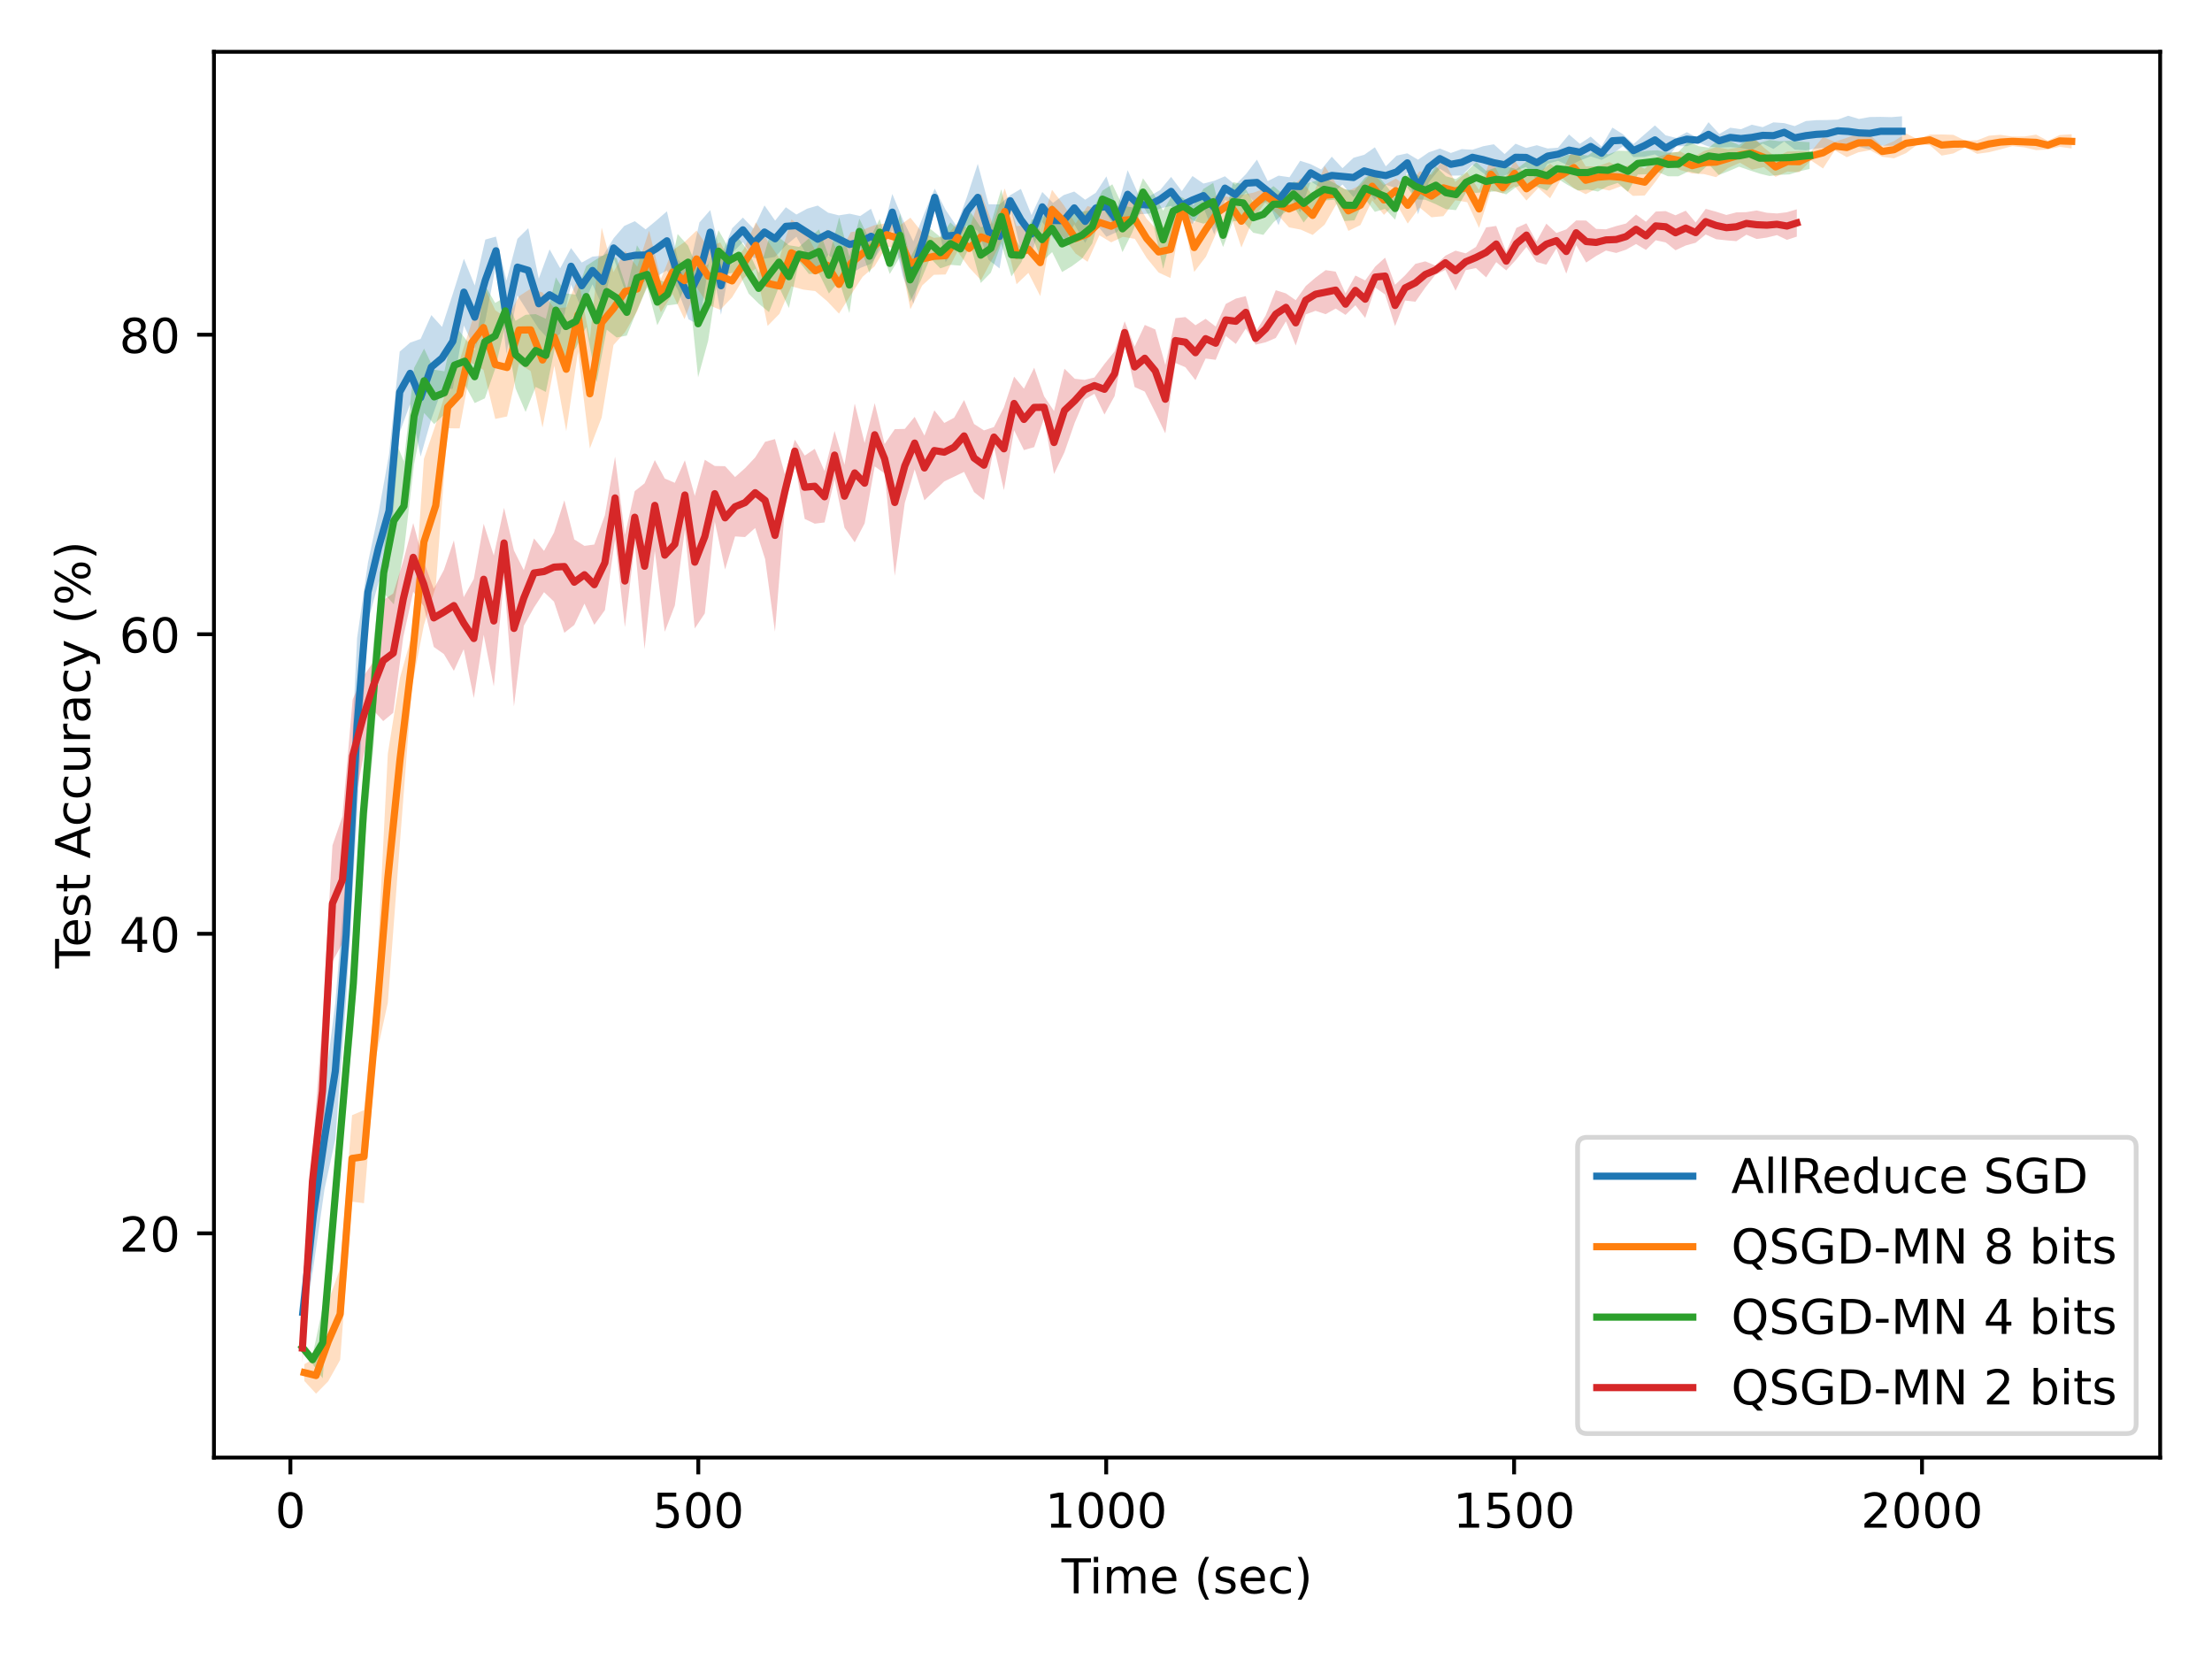 <?xml version="1.0" encoding="utf-8" standalone="no"?>
<!DOCTYPE svg PUBLIC "-//W3C//DTD SVG 1.1//EN"
  "http://www.w3.org/Graphics/SVG/1.1/DTD/svg11.dtd">
<!-- Created with matplotlib (https://matplotlib.org/) -->
<svg height="345.6pt" version="1.1" viewBox="0 0 460.8 345.6" width="460.8pt" xmlns="http://www.w3.org/2000/svg" xmlns:xlink="http://www.w3.org/1999/xlink">
 <defs>
  <style type="text/css">*{stroke-linecap:butt;stroke-linejoin:round;}</style>
 </defs>
 <g id="figure_1">
  <g id="patch_1">
   <path d="M 0 345.6 
L 460.8 345.6 
L 460.8 0 
L 0 0 
z
" style="fill:#ffffff;"/>
  </g>
  <g id="axes_1">
   <g id="patch_2">
    <path d="M 44.57 303.64 
L 450 303.64 
L 450 10.8 
L 44.57 10.8 
z
" style="fill:#ffffff;"/>
   </g>
   <g id="PolyCollection_1">
    <path clip-path="url(#p98c9503bed)" d="M 63.09 269.441 
L 63.09 277.324 
L 65.306 263.858 
L 67.594 247.776 
L 69.845 237.385 
L 72.104 208.342 
L 74.388 169.591 
L 76.648 129.503 
L 78.856 121.357 
L 81.043 118.145 
L 83.266 90.094 
L 85.439 84.17 
L 87.624 95.113 
L 89.855 87.281 
L 92.081 81.105 
L 94.33 80.987 
L 96.638 67.828 
L 98.898 72.664 
L 101.102 66.82 
L 103.321 55.195 
L 105.509 73.726 
L 107.791 61.545 
L 110.05 65.112 
L 112.233 68.488 
L 114.488 70.879 
L 116.7 69.556 
L 118.958 59.266 
L 121.188 64.35 
L 123.425 59.243 
L 125.622 64.025 
L 127.831 53.686 
L 130.051 60.159 
L 132.254 60.286 
L 134.493 58.463 
L 136.734 57.625 
L 138.935 56.323 
L 141.204 60.4 
L 143.445 66.528 
L 145.702 67.698 
L 147.955 52.97 
L 150.196 65.59 
L 152.522 52.72 
L 154.757 50.441 
L 156.984 53.721 
L 159.256 53.888 
L 161.472 53.52 
L 163.705 51.129 
L 165.907 49.304 
L 168.161 53.338 
L 170.355 56.838 
L 172.52 53.105 
L 174.744 54.681 
L 176.992 57.341 
L 179.195 55.819 
L 181.447 54.958 
L 183.636 51.671 
L 185.883 47.986 
L 188.07 57.536 
L 190.271 63.277 
L 192.499 54.003 
L 194.719 42.957 
L 196.993 54.662 
L 199.235 50.898 
L 201.44 46.954 
L 203.689 48.101 
L 205.94 54.128 
L 208.222 55.922 
L 210.444 42.969 
L 212.676 52.209 
L 214.891 52.671 
L 217.126 46.208 
L 219.356 49.593 
L 221.581 51.285 
L 223.79 46.723 
L 226.059 50.622 
L 228.282 46.534 
L 230.486 49.325 
L 232.692 48.332 
L 234.91 45.509 
L 237.156 44.646 
L 239.403 44.501 
L 241.685 43.442 
L 243.964 42.883 
L 246.199 45.643 
L 248.415 46.661 
L 250.705 43.266 
L 252.951 48.837 
L 255.183 41.676 
L 257.341 42.558 
L 259.574 40.074 
L 261.85 42.778 
L 264.093 41.889 
L 266.342 46.924 
L 268.625 40.563 
L 270.842 44.227 
L 273.046 37.797 
L 275.24 39.179 
L 277.437 40.452 
L 279.666 38.427 
L 281.963 41.081 
L 284.191 38.957 
L 286.416 41.684 
L 288.683 38.5 
L 290.935 39.213 
L 293.173 35.913 
L 295.4 44.639 
L 297.653 37.961 
L 299.95 35.144 
L 302.248 36.593 
L 304.513 36.553 
L 306.733 34.341 
L 308.955 36.045 
L 311.192 37.744 
L 313.442 36.551 
L 315.715 35.6 
L 317.929 34.773 
L 320.148 37.541 
L 322.388 34.113 
L 324.571 33.497 
L 326.859 34.543 
L 329.124 33.44 
L 331.376 32.575 
L 333.635 33.321 
L 335.892 32.075 
L 338.072 30.456 
L 340.286 32.732 
L 342.527 32.674 
L 344.757 32.164 
L 346.994 33.504 
L 349.187 30.465 
L 351.404 30.451 
L 353.645 29.682 
L 355.918 30.521 
L 358.158 30.744 
L 360.438 30.65 
L 362.668 30.817 
L 364.939 31.272 
L 367.201 29.909 
L 369.437 31.033 
L 371.683 29.475 
L 373.871 31.165 
L 376.184 31.308 
L 378.397 30.941 
L 380.596 30.724 
L 382.82 29.588 
L 385.03 30.642 
L 387.239 30.582 
L 389.512 31.166 
L 391.788 30.345 
L 394.038 30.35 
L 396.221 30.466 
L 396.221 24.226 
L 396.221 24.226 
L 394.038 24.403 
L 391.788 24.347 
L 389.512 24.379 
L 387.239 24.78 
L 385.03 24.111 
L 382.82 24.921 
L 380.596 25.003 
L 378.397 25.031 
L 376.184 25.212 
L 373.871 26.269 
L 371.683 25.643 
L 369.437 25.486 
L 367.201 26.489 
L 364.939 25.979 
L 362.668 26.922 
L 360.438 26.601 
L 358.158 27.908 
L 355.918 25.45 
L 353.645 28.727 
L 351.404 27.532 
L 349.187 28.737 
L 346.994 28.196 
L 344.757 26.124 
L 342.527 28.051 
L 340.286 30.004 
L 338.072 27.953 
L 335.892 26.578 
L 333.635 30.511 
L 331.376 28.454 
L 329.124 29.966 
L 326.859 28.01 
L 324.571 30.762 
L 322.388 30.938 
L 320.148 30.252 
L 317.929 30.827 
L 315.715 29.939 
L 313.442 32.096 
L 311.192 30.049 
L 308.955 30.469 
L 306.733 31.198 
L 304.513 31.057 
L 302.248 31.871 
L 299.95 30.943 
L 297.653 31.721 
L 295.4 33.27 
L 293.173 31.942 
L 290.935 32.419 
L 288.683 34.656 
L 286.416 30.68 
L 284.191 32.249 
L 281.963 32.867 
L 279.666 35.034 
L 277.437 32.643 
L 275.24 35.317 
L 273.046 34.201 
L 270.842 33.499 
L 268.625 36.92 
L 266.342 36.591 
L 264.093 37.727 
L 261.85 33.242 
L 259.574 36.251 
L 257.341 38.52 
L 255.183 36.72 
L 252.951 37.664 
L 250.705 38.239 
L 248.415 36.671 
L 246.199 39.822 
L 243.964 36.854 
L 241.685 39.585 
L 239.403 40.904 
L 237.156 40.515 
L 234.91 35.447 
L 232.692 43.532 
L 230.486 36.75 
L 228.282 40.15 
L 226.059 41.607 
L 223.79 39.9 
L 221.581 40.64 
L 219.356 42.271 
L 217.126 39.989 
L 214.891 44.8 
L 212.676 39.35 
L 210.444 40.668 
L 208.222 42.584 
L 205.94 42.55 
L 203.689 34.134 
L 201.44 41.01 
L 199.235 47.06 
L 196.993 43.723 
L 194.719 39.279 
L 192.499 44.564 
L 190.271 50.281 
L 188.07 45.724 
L 185.883 40.404 
L 183.636 49.211 
L 181.447 43.487 
L 179.195 45.003 
L 176.992 44.516 
L 174.744 44.861 
L 172.52 44.304 
L 170.355 42.826 
L 168.161 43.462 
L 165.907 44.693 
L 163.705 43.173 
L 161.472 45.961 
L 159.256 42.789 
L 156.984 47.649 
L 154.757 45.323 
L 152.522 47.553 
L 150.196 53.452 
L 147.955 43.769 
L 145.702 46.347 
L 143.445 56.597 
L 141.204 54.01 
L 138.935 44.012 
L 136.734 45.939 
L 134.493 47.783 
L 132.254 46.081 
L 130.051 47.061 
L 127.831 49.634 
L 125.622 53.25 
L 123.425 53.461 
L 121.188 54.692 
L 118.958 51.672 
L 116.7 55.885 
L 114.488 51.941 
L 112.233 58.049 
L 110.05 47.532 
L 107.791 49.758 
L 105.509 58.479 
L 103.321 49.283 
L 101.102 49.907 
L 98.898 59.479 
L 96.638 53.895 
L 94.33 61.211 
L 92.081 68.101 
L 89.855 65.643 
L 87.624 70.607 
L 85.439 71.374 
L 83.266 73.25 
L 81.043 94.681 
L 78.856 106.825 
L 76.648 117.204 
L 74.388 132.935 
L 72.104 181.173 
L 69.845 208.955 
L 67.594 226.626 
L 65.306 241.713 
L 63.09 269.441 
z
" style="fill:#1f77b4;fill-opacity:0.25;"/>
   </g>
   <g id="PolyCollection_2">
    <path clip-path="url(#p98c9503bed)" d="M 63.392 284.195 
L 63.392 287.676 
L 65.839 290.329 
L 68.366 287.757 
L 70.859 283.293 
L 73.34 250.33 
L 75.82 250.653 
L 78.3 220.32 
L 80.791 208.897 
L 83.317 175.483 
L 85.822 142.959 
L 88.308 130.22 
L 90.768 122.245 
L 93.253 89.221 
L 95.749 89.239 
L 98.26 75.652 
L 100.714 77.049 
L 103.175 87.27 
L 105.636 86.754 
L 108.108 75.79 
L 110.554 77.309 
L 113.016 89.075 
L 115.471 76.191 
L 117.959 89.808 
L 120.411 73.269 
L 122.878 93.429 
L 125.338 86.984 
L 127.801 71.876 
L 130.238 69.158 
L 132.743 64.814 
L 135.229 58.368 
L 137.669 65.051 
L 140.114 61.245 
L 142.599 66.489 
L 145.112 59.859 
L 147.548 63.519 
L 150.038 64.535 
L 152.497 61.963 
L 154.979 57.883 
L 157.453 55.922 
L 159.908 67.898 
L 162.379 65.371 
L 164.859 59.629 
L 167.327 60.329 
L 169.846 60.649 
L 172.321 62.758 
L 174.774 65.333 
L 177.217 61.464 
L 179.691 57.672 
L 182.182 55.496 
L 184.711 51.272 
L 187.167 52.12 
L 189.654 64.432 
L 192.1 59.483 
L 194.535 57.249 
L 196.998 57.179 
L 199.463 52.391 
L 201.899 55.73 
L 204.362 58.371 
L 206.832 53.765 
L 209.299 48.9 
L 211.763 59.204 
L 214.234 56.851 
L 216.707 61.689 
L 219.15 47.755 
L 221.609 49.496 
L 224.05 52.803 
L 226.562 54.536 
L 229.021 49.014 
L 231.479 50.488 
L 233.916 49.334 
L 236.405 49.755 
L 238.883 53.757 
L 241.359 56.771 
L 243.823 57.916 
L 246.265 44.232 
L 248.77 56.651 
L 251.224 53.457 
L 253.676 47.857 
L 256.135 44.016 
L 258.601 51.567 
L 261.087 45.627 
L 263.567 42.184 
L 266.056 44.594 
L 268.517 47.358 
L 270.981 47.835 
L 273.449 48.938 
L 275.946 46.802 
L 278.442 42.452 
L 280.895 48.104 
L 283.404 46.88 
L 285.846 41.745 
L 288.306 44.761 
L 290.771 42.245 
L 293.251 46.574 
L 295.716 43.216 
L 298.196 45.265 
L 300.682 45.027 
L 303.164 41.709 
L 305.638 42.124 
L 308.117 47.477 
L 310.576 39.666 
L 313.051 40.281 
L 315.514 38.782 
L 317.99 41.773 
L 320.457 39.151 
L 322.909 41.3 
L 325.369 37.057 
L 327.868 39.209 
L 330.329 40.452 
L 332.793 39.172 
L 335.248 39.694 
L 337.694 38.795 
L 340.171 40.804 
L 342.62 40.727 
L 345.117 37.513 
L 347.564 33.955 
L 350.011 35.411 
L 352.503 36.14 
L 354.977 36.268 
L 357.501 36.904 
L 359.983 35.007 
L 362.477 33.895 
L 364.99 35.348 
L 367.446 34.806 
L 369.884 36.841 
L 372.365 35.736 
L 374.819 35.876 
L 377.277 33.426 
L 379.777 35.101 
L 382.221 31.309 
L 384.712 32.746 
L 387.149 31.726 
L 389.597 31.285 
L 392.109 32.67 
L 394.568 32.974 
L 397.064 31.903 
L 399.553 30.016 
L 402.017 30.248 
L 404.484 32.416 
L 406.929 31.961 
L 409.395 30.707 
L 411.874 32.049 
L 414.313 31.719 
L 416.742 31.119 
L 419.209 30.442 
L 421.713 30.706 
L 424.167 31.273 
L 426.623 31.158 
L 429.067 30.589 
L 431.571 30.933 
L 431.571 27.964 
L 431.571 27.964 
L 429.067 28.124 
L 426.623 29.323 
L 424.167 28.05 
L 421.713 28.434 
L 419.209 28.454 
L 416.742 28.082 
L 414.313 28.275 
L 411.874 29.224 
L 409.395 29.286 
L 406.929 28.093 
L 404.484 28.004 
L 402.017 28.039 
L 399.553 29.064 
L 397.064 27.786 
L 394.568 29.396 
L 392.109 30.431 
L 389.597 28.16 
L 387.149 27.78 
L 384.712 28.71 
L 382.221 29.537 
L 379.777 28.548 
L 377.277 31.564 
L 374.819 31.491 
L 372.365 31.57 
L 369.884 32.72 
L 367.446 30.732 
L 364.99 28.363 
L 362.477 30.668 
L 359.983 31.08 
L 357.501 30.646 
L 354.977 31.464 
L 352.503 32.872 
L 350.011 31.53 
L 347.564 31.949 
L 345.117 32.779 
L 342.62 35.172 
L 340.171 34.058 
L 337.694 35.031 
L 335.248 33.767 
L 332.793 34.655 
L 330.329 34.653 
L 327.868 30.595 
L 325.369 35.794 
L 322.909 34.111 
L 320.457 36.016 
L 317.99 36.867 
L 315.514 33.459 
L 313.051 37.932 
L 310.576 32.942 
L 308.117 39.573 
L 305.638 35.846 
L 303.164 37.906 
L 300.682 33.248 
L 298.196 36.422 
L 295.716 35.668 
L 293.251 38.952 
L 290.771 37.188 
L 288.306 38.572 
L 285.846 35.86 
L 283.404 38.586 
L 280.895 39.738 
L 278.442 38.444 
L 275.946 34.581 
L 273.449 40.793 
L 270.981 37.143 
L 268.517 39.692 
L 266.056 40.384 
L 263.567 39.259 
L 261.087 40.144 
L 258.601 40.601 
L 256.135 41.084 
L 253.676 40.594 
L 251.224 42.063 
L 248.77 46.486 
L 246.265 41.843 
L 243.823 46.014 
L 241.359 48.195 
L 238.883 45.602 
L 236.405 41.56 
L 233.916 42.469 
L 231.479 43.753 
L 229.021 43.642 
L 226.562 42.934 
L 224.05 46.556 
L 221.609 42.733 
L 219.15 39.539 
L 216.707 47.725 
L 214.234 46.896 
L 211.763 47.103 
L 209.299 39.247 
L 206.832 46.752 
L 204.362 40.318 
L 201.899 47.773 
L 199.463 46.481 
L 196.998 49.31 
L 194.535 49.544 
L 192.1 48.408 
L 189.654 45.347 
L 187.167 47.179 
L 184.711 46.503 
L 182.182 46.91 
L 179.691 47.903 
L 177.217 48.376 
L 174.774 53.16 
L 172.321 47.753 
L 169.846 52.178 
L 167.327 47.5 
L 164.859 45.702 
L 162.379 53.793 
L 159.908 50.169 
L 157.453 46.301 
L 154.979 51.835 
L 152.497 55.068 
L 150.038 50.485 
L 147.548 51.562 
L 145.112 48.032 
L 142.599 50.421 
L 140.114 52.13 
L 137.669 58.134 
L 135.229 48.06 
L 132.743 55.569 
L 130.238 52.26 
L 127.801 56.673 
L 125.338 47.414 
L 122.878 70.646 
L 120.411 57.899 
L 117.959 64.03 
L 115.471 64.24 
L 113.016 60.924 
L 110.554 60.136 
L 108.108 61.716 
L 105.636 66.352 
L 103.175 64.618 
L 100.714 59.421 
L 98.26 67.156 
L 95.749 75.08 
L 93.253 80.4 
L 90.768 88.387 
L 88.308 95.586 
L 85.822 132.267 
L 83.317 141.181 
L 80.791 157.004 
L 78.3 206.275 
L 75.82 231.259 
L 73.34 232.313 
L 70.859 264.203 
L 68.366 271.196 
L 65.839 282.761 
L 63.392 284.195 
z
" style="fill:#ff7f0e;fill-opacity:0.25;"/>
   </g>
   <g id="PolyCollection_3">
    <path clip-path="url(#p98c9503bed)" d="M 63.022 279.868 
L 63.022 281.522 
L 65.111 284.15 
L 67.225 287.123 
L 69.389 259.714 
L 71.514 233.842 
L 73.599 214.823 
L 75.692 178.498 
L 77.83 155.438 
L 79.928 123.543 
L 82.044 125.909 
L 84.142 114.736 
L 86.262 96.7 
L 88.347 86.032 
L 90.445 88.342 
L 92.58 86.296 
L 94.664 84.442 
L 96.806 80.08 
L 98.882 83.963 
L 101.004 82.978 
L 103.156 76.838 
L 105.264 67.636 
L 107.394 80.909 
L 109.492 85.824 
L 111.586 80.605 
L 113.714 81.645 
L 115.793 71.439 
L 117.895 74.918 
L 119.978 72.475 
L 122.118 68.143 
L 124.277 79.629 
L 126.392 68.674 
L 128.455 70.302 
L 130.573 69.909 
L 132.696 64.656 
L 134.825 59.828 
L 136.929 67.753 
L 139.023 63.618 
L 141.161 63.348 
L 143.33 58.066 
L 145.427 78.598 
L 147.52 71.004 
L 149.682 56.707 
L 151.811 56.978 
L 153.898 56.667 
L 155.959 61.176 
L 158.049 63.25 
L 160.191 65.022 
L 162.275 59.768 
L 164.346 64.171 
L 166.448 54.447 
L 168.509 57.074 
L 170.623 57.005 
L 172.678 61.148 
L 174.82 58.529 
L 176.942 65.221 
L 179.019 50.881 
L 181.121 56.869 
L 183.258 51.135 
L 185.351 57.073 
L 187.501 53.498 
L 189.59 62.854 
L 191.703 58.705 
L 193.787 53.76 
L 195.882 55.905 
L 197.977 55.169 
L 200.076 55.344 
L 202.169 50.983 
L 204.301 58.95 
L 206.414 56.798 
L 208.581 50.781 
L 210.706 57.578 
L 212.788 54.593 
L 214.906 48.957 
L 217.069 54.541 
L 219.177 52.514 
L 221.251 56.668 
L 223.334 55.424 
L 225.415 53.877 
L 227.541 50.72 
L 229.651 43.243 
L 231.729 46.403 
L 233.831 52.535 
L 235.883 48.395 
L 238.108 42.904 
L 240.203 46.415 
L 242.307 56.017 
L 244.392 47.658 
L 246.5 44.63 
L 248.623 45.98 
L 250.685 46.591 
L 252.734 45.969 
L 254.789 51.459 
L 256.87 46.049 
L 258.985 46.191 
L 261.076 48.478 
L 263.19 48.921 
L 265.281 46.331 
L 267.367 44.467 
L 269.479 43.005 
L 271.579 46.358 
L 273.708 43.656 
L 275.83 41.765 
L 277.968 41.61 
L 280.08 46.054 
L 282.157 45.9 
L 284.343 41.398 
L 286.409 44.135 
L 288.508 43.505 
L 290.628 45.76 
L 292.752 38.409 
L 294.873 41.498 
L 296.951 41.627 
L 299.119 42.546 
L 301.199 43.569 
L 303.303 43.774 
L 305.396 40.105 
L 307.536 40.171 
L 309.589 40.011 
L 311.694 39.857 
L 313.772 40.486 
L 315.864 38.946 
L 317.967 38.205 
L 320.078 38.818 
L 322.273 39.71 
L 324.37 37.159 
L 326.501 38.486 
L 328.686 39.685 
L 330.792 39.493 
L 332.896 39.903 
L 334.948 38.773 
L 337.018 38.111 
L 339.124 39.939 
L 341.172 36.363 
L 343.245 36.288 
L 345.329 35.812 
L 347.466 36.721 
L 349.626 36.732 
L 351.751 35.702 
L 353.848 36.19 
L 355.963 34.222 
L 358.055 36.46 
L 360.144 35.641 
L 362.28 34.724 
L 364.439 35.466 
L 366.563 36.167 
L 368.628 36.669 
L 370.692 36.424 
L 372.764 36.337 
L 374.866 35.684 
L 376.968 35.199 
L 376.968 29.609 
L 376.968 29.609 
L 374.866 29.489 
L 372.764 29.324 
L 370.692 29.42 
L 368.628 29.174 
L 366.563 29.737 
L 364.439 28.611 
L 362.28 30.205 
L 360.144 29.288 
L 358.055 29.079 
L 355.963 30.768 
L 353.848 30.446 
L 351.751 29.471 
L 349.626 31.671 
L 347.466 31.803 
L 345.329 31.311 
L 343.245 31.383 
L 341.172 31.735 
L 339.124 31.45 
L 337.018 31.389 
L 334.948 32.189 
L 332.896 30.815 
L 330.792 32.383 
L 328.686 32.191 
L 326.501 32.294 
L 324.37 33.133 
L 322.273 33.507 
L 320.078 33.058 
L 317.967 33.672 
L 315.864 35.246 
L 313.772 34.62 
L 311.694 34.883 
L 309.589 35.583 
L 307.536 33.778 
L 305.396 35.855 
L 303.303 37.304 
L 301.199 36.716 
L 299.119 34.632 
L 296.951 37.622 
L 294.873 36.167 
L 292.752 36.392 
L 290.628 41.107 
L 288.508 38.304 
L 286.409 35.846 
L 284.343 36.998 
L 282.157 39.687 
L 280.08 39.411 
L 277.968 38.127 
L 275.83 37.119 
L 273.708 37.788 
L 271.579 38.376 
L 269.479 37.829 
L 267.367 40.511 
L 265.281 38.768 
L 263.19 40.383 
L 261.076 42.229 
L 258.985 38.36 
L 256.87 37.954 
L 254.789 46.559 
L 252.734 38.095 
L 250.685 39.362 
L 248.623 42.776 
L 246.5 41.262 
L 244.392 40.306 
L 242.307 43.89 
L 240.203 40.147 
L 238.108 37.137 
L 235.883 43.225 
L 233.831 42.803 
L 231.729 38.392 
L 229.651 39.724 
L 227.541 43.764 
L 225.415 44.08 
L 223.334 44.301 
L 221.251 44.946 
L 219.177 42.64 
L 217.069 45.306 
L 214.906 45.771 
L 212.788 51.774 
L 210.706 48.545 
L 208.581 39.438 
L 206.414 46.644 
L 204.301 47.356 
L 202.169 44.172 
L 200.076 48.342 
L 197.977 46.323 
L 195.882 49.365 
L 193.787 47.671 
L 191.703 49.673 
L 189.59 53.751 
L 187.501 44.52 
L 185.351 52.645 
L 183.258 45.604 
L 181.121 49.864 
L 179.019 45.553 
L 176.942 53.516 
L 174.82 45.278 
L 172.678 53.507 
L 170.623 47.778 
L 168.509 49.659 
L 166.448 51.433 
L 164.346 51.093 
L 162.275 49.463 
L 160.191 49.633 
L 158.049 56.889 
L 155.959 52.442 
L 153.898 49.7 
L 151.811 51.705 
L 149.682 47.953 
L 147.52 55.046 
L 145.427 56.288 
L 143.33 51.165 
L 141.161 48.748 
L 139.023 59.019 
L 136.929 58.114 
L 134.825 54.522 
L 132.696 51.095 
L 130.573 60.224 
L 128.455 53.798 
L 126.392 52.806 
L 124.277 53.978 
L 122.118 55.408 
L 119.978 61.375 
L 117.895 61.126 
L 115.793 57.78 
L 113.714 66.403 
L 111.586 65.433 
L 109.492 65.577 
L 107.394 66.835 
L 105.264 61.887 
L 103.156 63.106 
L 101.004 59.403 
L 98.882 72.982 
L 96.806 70.406 
L 94.664 67.689 
L 92.58 77.353 
L 90.445 77.013 
L 88.347 72.62 
L 86.262 76.638 
L 84.142 96.14 
L 82.044 91.06 
L 79.928 115.12 
L 77.83 133.438 
L 75.692 160.378 
L 73.599 194.954 
L 71.514 227.366 
L 69.389 249.239 
L 67.225 272.317 
L 65.111 282.359 
L 63.022 279.868 
z
" style="fill:#2ca02c;fill-opacity:0.25;"/>
   </g>
   <g id="PolyCollection_4">
    <path clip-path="url(#p98c9503bed)" d="M 62.999 277.676 
L 62.999 283.957 
L 65.098 252.016 
L 67.168 242.1 
L 69.253 200.294 
L 71.333 196.544 
L 73.465 169.261 
L 75.586 158.264 
L 77.738 147.941 
L 79.827 150.216 
L 81.918 148.49 
L 84.007 132.716 
L 86.087 123.244 
L 88.269 126.31 
L 90.367 134.766 
L 92.47 136.255 
L 94.55 139.753 
L 96.6 135.236 
L 98.704 145.424 
L 100.759 132.234 
L 102.866 142.988 
L 105.002 120.445 
L 107.066 147.154 
L 109.116 130.361 
L 111.24 126.564 
L 113.329 123.353 
L 115.405 125.33 
L 117.561 131.826 
L 119.631 130.196 
L 121.753 125.739 
L 123.804 130.166 
L 126.006 127.104 
L 128.131 112.327 
L 130.181 130.654 
L 132.228 113.196 
L 134.278 135.238 
L 136.41 114.721 
L 138.484 131.608 
L 140.58 126.136 
L 142.67 110.357 
L 144.735 130.919 
L 146.824 127.776 
L 148.895 108.621 
L 151.048 118.636 
L 153.129 111.743 
L 155.206 111.88 
L 157.319 109.984 
L 159.387 116.468 
L 161.444 131.595 
L 163.5 106.006 
L 165.573 96.37 
L 167.637 108.105 
L 169.728 109.092 
L 171.77 108.834 
L 173.853 99.833 
L 175.919 109.915 
L 178.054 112.978 
L 180.118 109.031 
L 182.217 97.161 
L 184.28 98.624 
L 186.396 119.952 
L 188.485 104.77 
L 190.539 97.777 
L 192.575 104.225 
L 194.638 102.242 
L 196.714 100.277 
L 198.771 99.301 
L 200.836 98.301 
L 202.914 102.505 
L 204.974 104.158 
L 207.059 93.153 
L 209.132 102.117 
L 211.257 89.641 
L 213.306 93.763 
L 215.439 93.141 
L 217.502 87.134 
L 219.573 98.74 
L 221.741 94.218 
L 223.896 88.03 
L 225.95 83.238 
L 227.989 82.029 
L 230.079 86.357 
L 232.185 82.522 
L 234.286 71.615 
L 236.367 80.629 
L 238.48 81.579 
L 240.675 85.94 
L 242.758 90.285 
L 244.867 75.613 
L 246.949 76.51 
L 249.036 79.199 
L 251.15 74.686 
L 253.25 74.962 
L 255.352 69.982 
L 257.451 71.652 
L 259.52 68.446 
L 261.569 71.795 
L 263.662 71.305 
L 265.764 70.405 
L 267.88 66.942 
L 269.923 71.98 
L 272.009 65.488 
L 274.056 64.747 
L 276.148 65.45 
L 278.243 64.28 
L 280.298 65.6 
L 282.353 63.596 
L 284.399 66.233 
L 286.482 59.907 
L 288.538 61.344 
L 290.616 67.936 
L 292.709 62.609 
L 294.854 62.862 
L 296.917 59.906 
L 298.991 57.272 
L 301.102 56.216 
L 303.216 60.55 
L 305.341 56.273 
L 307.463 55.84 
L 309.593 57.782 
L 311.691 54.606 
L 313.777 56.334 
L 315.9 54.022 
L 317.984 51.438 
L 320.066 54.564 
L 322.132 55.143 
L 324.227 51.746 
L 326.282 57.001 
L 328.346 51.065 
L 330.428 54.694 
L 332.509 53.321 
L 334.548 52.2 
L 336.684 52.693 
L 338.741 52.01 
L 340.812 50.838 
L 342.886 52.064 
L 344.92 50.05 
L 347 50.505 
L 349.041 52.134 
L 351.169 51.139 
L 353.24 50.57 
L 355.33 48.844 
L 357.501 49.835 
L 359.643 50.066 
L 361.718 50.24 
L 363.81 48.893 
L 365.944 49.787 
L 368.086 49.488 
L 370.167 48.979 
L 372.258 49.966 
L 374.31 49.293 
L 374.31 43.607 
L 374.31 43.607 
L 372.258 44.214 
L 370.167 44.469 
L 368.086 44.326 
L 365.944 43.844 
L 363.81 44.19 
L 361.718 44.244 
L 359.643 44.784 
L 357.501 44.101 
L 355.33 43.507 
L 353.24 46.352 
L 351.169 43.894 
L 349.041 44.849 
L 347 43.979 
L 344.92 44.069 
L 342.886 46.198 
L 340.812 44.682 
L 338.741 46.557 
L 336.684 47.093 
L 334.548 47.768 
L 332.509 47.684 
L 330.428 45.945 
L 328.346 45.918 
L 326.282 47.782 
L 324.227 48.527 
L 322.132 46.593 
L 320.066 50.34 
L 317.984 46.519 
L 315.9 47.47 
L 313.777 52.47 
L 311.691 47.069 
L 309.593 47.366 
L 307.463 51.441 
L 305.341 52.775 
L 303.216 52.215 
L 301.102 53.259 
L 298.991 55.311 
L 296.917 54.444 
L 294.854 54.962 
L 292.709 57.347 
L 290.616 59.332 
L 288.538 53.676 
L 286.482 55.54 
L 284.399 58.415 
L 282.353 57.396 
L 280.298 61.12 
L 278.243 56.59 
L 276.148 56.274 
L 274.056 57.83 
L 272.009 59.587 
L 269.923 62.54 
L 267.88 61.118 
L 265.764 60.459 
L 263.662 65.714 
L 261.569 69.184 
L 259.52 61.687 
L 257.451 62.199 
L 255.352 63.319 
L 253.25 68.029 
L 251.15 66.416 
L 249.036 67.753 
L 246.949 66.054 
L 244.867 66.28 
L 242.758 76.045 
L 240.675 68.629 
L 238.48 67.688 
L 236.367 72.234 
L 234.286 66.928 
L 232.185 73.205 
L 230.079 75.829 
L 227.989 78.634 
L 225.95 79.131 
L 223.896 78.909 
L 221.741 76.805 
L 219.573 85.628 
L 217.502 82.548 
L 215.439 76.602 
L 213.306 80.976 
L 211.257 78.456 
L 209.132 84.871 
L 207.059 88.96 
L 204.974 89.655 
L 202.914 88.322 
L 200.836 83.324 
L 198.771 87.017 
L 196.714 88.113 
L 194.638 85.478 
L 192.575 90.746 
L 190.539 86.834 
L 188.485 89.347 
L 186.396 89.4 
L 184.28 92.508 
L 182.217 83.976 
L 180.118 92.277 
L 178.054 84.065 
L 175.919 96.817 
L 173.853 89.775 
L 171.77 98.142 
L 169.728 93.496 
L 167.637 94.91 
L 165.573 91.593 
L 163.5 98.775 
L 161.444 91.468 
L 159.387 92.031 
L 157.319 95.286 
L 155.206 97.533 
L 153.129 99.376 
L 151.048 97.115 
L 148.895 97.075 
L 146.824 95.775 
L 144.735 103.296 
L 142.67 95.887 
L 140.58 100.583 
L 138.484 99.681 
L 136.41 95.85 
L 134.278 100.683 
L 132.228 102.311 
L 130.181 111.421 
L 128.131 95.136 
L 126.006 107.354 
L 123.804 113.433 
L 121.753 113.716 
L 119.631 112.367 
L 117.561 104.217 
L 115.405 110.956 
L 113.329 114.762 
L 111.24 112.16 
L 109.116 118.783 
L 107.066 114.666 
L 105.002 105.787 
L 102.866 115.724 
L 100.759 109.11 
L 98.704 120.6 
L 96.6 124.39 
L 94.55 112.56 
L 92.47 118.739 
L 90.367 122.666 
L 88.269 117.045 
L 86.087 108.96 
L 84.007 116.855 
L 81.918 123.628 
L 79.827 125.01 
L 77.738 137.949 
L 75.586 141.032 
L 73.465 145.696 
L 71.333 170.058 
L 69.253 176.12 
L 67.168 212.527 
L 65.098 240.118 
L 62.999 277.676 
z
" style="fill:#d62728;fill-opacity:0.25;"/>
   </g>
   <g id="matplotlib.axis_1">
    <g id="xtick_1">
     <g id="line2d_1">
      <defs>
       <path d="M 0 0 
L 0 3.5 
" id="m50148cefd3" style="stroke:#000000;stroke-width:0.8;"/>
      </defs>
      <g>
       <use style="stroke:#000000;stroke-width:0.8;" x="60.495" xlink:href="#m50148cefd3" y="303.64"/>
      </g>
     </g>
     <g id="text_1">
      <!-- 0 -->
      <g transform="translate(57.314 318.238)scale(0.1 -0.1)">
       <defs>
        <path d="M 31.781 66.406 
Q 24.172 66.406 20.328 58.906 
Q 16.5 51.422 16.5 36.375 
Q 16.5 21.391 20.328 13.891 
Q 24.172 6.391 31.781 6.391 
Q 39.453 6.391 43.281 13.891 
Q 47.125 21.391 47.125 36.375 
Q 47.125 51.422 43.281 58.906 
Q 39.453 66.406 31.781 66.406 
z
M 31.781 74.219 
Q 44.047 74.219 50.516 64.516 
Q 56.984 54.828 56.984 36.375 
Q 56.984 17.969 50.516 8.266 
Q 44.047 -1.422 31.781 -1.422 
Q 19.531 -1.422 13.062 8.266 
Q 6.594 17.969 6.594 36.375 
Q 6.594 54.828 13.062 64.516 
Q 19.531 74.219 31.781 74.219 
z
" id="DejaVuSans-48"/>
       </defs>
       <use xlink:href="#DejaVuSans-48"/>
      </g>
     </g>
    </g>
    <g id="xtick_2">
     <g id="line2d_2">
      <g>
       <use style="stroke:#000000;stroke-width:0.8;" x="145.469" xlink:href="#m50148cefd3" y="303.64"/>
      </g>
     </g>
     <g id="text_2">
      <!-- 500 -->
      <g transform="translate(135.925 318.238)scale(0.1 -0.1)">
       <defs>
        <path d="M 10.797 72.906 
L 49.516 72.906 
L 49.516 64.594 
L 19.828 64.594 
L 19.828 46.734 
Q 21.969 47.469 24.109 47.828 
Q 26.266 48.188 28.422 48.188 
Q 40.625 48.188 47.75 41.5 
Q 54.891 34.812 54.891 23.391 
Q 54.891 11.625 47.562 5.094 
Q 40.234 -1.422 26.906 -1.422 
Q 22.312 -1.422 17.547 -0.641 
Q 12.797 0.141 7.719 1.703 
L 7.719 11.625 
Q 12.109 9.234 16.797 8.062 
Q 21.484 6.891 26.703 6.891 
Q 35.156 6.891 40.078 11.328 
Q 45.016 15.766 45.016 23.391 
Q 45.016 31 40.078 35.438 
Q 35.156 39.891 26.703 39.891 
Q 22.75 39.891 18.812 39.016 
Q 14.891 38.141 10.797 36.281 
z
" id="DejaVuSans-53"/>
       </defs>
       <use xlink:href="#DejaVuSans-53"/>
       <use x="63.623" xlink:href="#DejaVuSans-48"/>
       <use x="127.246" xlink:href="#DejaVuSans-48"/>
      </g>
     </g>
    </g>
    <g id="xtick_3">
     <g id="line2d_3">
      <g>
       <use style="stroke:#000000;stroke-width:0.8;" x="230.443" xlink:href="#m50148cefd3" y="303.64"/>
      </g>
     </g>
     <g id="text_3">
      <!-- 1000 -->
      <g transform="translate(217.718 318.238)scale(0.1 -0.1)">
       <defs>
        <path d="M 12.406 8.297 
L 28.516 8.297 
L 28.516 63.922 
L 10.984 60.406 
L 10.984 69.391 
L 28.422 72.906 
L 38.281 72.906 
L 38.281 8.297 
L 54.391 8.297 
L 54.391 0 
L 12.406 0 
z
" id="DejaVuSans-49"/>
       </defs>
       <use xlink:href="#DejaVuSans-49"/>
       <use x="63.623" xlink:href="#DejaVuSans-48"/>
       <use x="127.246" xlink:href="#DejaVuSans-48"/>
       <use x="190.869" xlink:href="#DejaVuSans-48"/>
      </g>
     </g>
    </g>
    <g id="xtick_4">
     <g id="line2d_4">
      <g>
       <use style="stroke:#000000;stroke-width:0.8;" x="315.416" xlink:href="#m50148cefd3" y="303.64"/>
      </g>
     </g>
     <g id="text_4">
      <!-- 1500 -->
      <g transform="translate(302.691 318.238)scale(0.1 -0.1)">
       <use xlink:href="#DejaVuSans-49"/>
       <use x="63.623" xlink:href="#DejaVuSans-53"/>
       <use x="127.246" xlink:href="#DejaVuSans-48"/>
       <use x="190.869" xlink:href="#DejaVuSans-48"/>
      </g>
     </g>
    </g>
    <g id="xtick_5">
     <g id="line2d_5">
      <g>
       <use style="stroke:#000000;stroke-width:0.8;" x="400.39" xlink:href="#m50148cefd3" y="303.64"/>
      </g>
     </g>
     <g id="text_5">
      <!-- 2000 -->
      <g transform="translate(387.665 318.238)scale(0.1 -0.1)">
       <defs>
        <path d="M 19.188 8.297 
L 53.609 8.297 
L 53.609 0 
L 7.328 0 
L 7.328 8.297 
Q 12.938 14.109 22.625 23.891 
Q 32.328 33.688 34.812 36.531 
Q 39.547 41.844 41.422 45.531 
Q 43.312 49.219 43.312 52.781 
Q 43.312 58.594 39.234 62.25 
Q 35.156 65.922 28.609 65.922 
Q 23.969 65.922 18.812 64.312 
Q 13.672 62.703 7.812 59.422 
L 7.812 69.391 
Q 13.766 71.781 18.938 73 
Q 24.125 74.219 28.422 74.219 
Q 39.75 74.219 46.484 68.547 
Q 53.219 62.891 53.219 53.422 
Q 53.219 48.922 51.531 44.891 
Q 49.859 40.875 45.406 35.406 
Q 44.188 33.984 37.641 27.219 
Q 31.109 20.453 19.188 8.297 
z
" id="DejaVuSans-50"/>
       </defs>
       <use xlink:href="#DejaVuSans-50"/>
       <use x="63.623" xlink:href="#DejaVuSans-48"/>
       <use x="127.246" xlink:href="#DejaVuSans-48"/>
       <use x="190.869" xlink:href="#DejaVuSans-48"/>
      </g>
     </g>
    </g>
    <g id="text_6">
     <!-- Time (sec) -->
     <g transform="translate(221.13 331.917)scale(0.1 -0.1)">
      <defs>
       <path d="M -0.297 72.906 
L 61.375 72.906 
L 61.375 64.594 
L 35.5 64.594 
L 35.5 0 
L 25.594 0 
L 25.594 64.594 
L -0.297 64.594 
z
" id="DejaVuSans-84"/>
       <path d="M 9.422 54.688 
L 18.406 54.688 
L 18.406 0 
L 9.422 0 
z
M 9.422 75.984 
L 18.406 75.984 
L 18.406 64.594 
L 9.422 64.594 
z
" id="DejaVuSans-105"/>
       <path d="M 52 44.188 
Q 55.375 50.25 60.062 53.125 
Q 64.75 56 71.094 56 
Q 79.641 56 84.281 50.016 
Q 88.922 44.047 88.922 33.016 
L 88.922 0 
L 79.891 0 
L 79.891 32.719 
Q 79.891 40.578 77.094 44.375 
Q 74.312 48.188 68.609 48.188 
Q 61.625 48.188 57.562 43.547 
Q 53.516 38.922 53.516 30.906 
L 53.516 0 
L 44.484 0 
L 44.484 32.719 
Q 44.484 40.625 41.703 44.406 
Q 38.922 48.188 33.109 48.188 
Q 26.219 48.188 22.156 43.531 
Q 18.109 38.875 18.109 30.906 
L 18.109 0 
L 9.078 0 
L 9.078 54.688 
L 18.109 54.688 
L 18.109 46.188 
Q 21.188 51.219 25.484 53.609 
Q 29.781 56 35.688 56 
Q 41.656 56 45.828 52.969 
Q 50 49.953 52 44.188 
z
" id="DejaVuSans-109"/>
       <path d="M 56.203 29.594 
L 56.203 25.203 
L 14.891 25.203 
Q 15.484 15.922 20.484 11.062 
Q 25.484 6.203 34.422 6.203 
Q 39.594 6.203 44.453 7.469 
Q 49.312 8.734 54.109 11.281 
L 54.109 2.781 
Q 49.266 0.734 44.188 -0.344 
Q 39.109 -1.422 33.891 -1.422 
Q 20.797 -1.422 13.156 6.188 
Q 5.516 13.812 5.516 26.812 
Q 5.516 40.234 12.766 48.109 
Q 20.016 56 32.328 56 
Q 43.359 56 49.781 48.891 
Q 56.203 41.797 56.203 29.594 
z
M 47.219 32.234 
Q 47.125 39.594 43.094 43.984 
Q 39.062 48.391 32.422 48.391 
Q 24.906 48.391 20.391 44.141 
Q 15.875 39.891 15.188 32.172 
z
" id="DejaVuSans-101"/>
       <path id="DejaVuSans-32"/>
       <path d="M 31 75.875 
Q 24.469 64.656 21.281 53.656 
Q 18.109 42.672 18.109 31.391 
Q 18.109 20.125 21.312 9.062 
Q 24.516 -2 31 -13.188 
L 23.188 -13.188 
Q 15.875 -1.703 12.234 9.375 
Q 8.594 20.453 8.594 31.391 
Q 8.594 42.281 12.203 53.312 
Q 15.828 64.359 23.188 75.875 
z
" id="DejaVuSans-40"/>
       <path d="M 44.281 53.078 
L 44.281 44.578 
Q 40.484 46.531 36.375 47.5 
Q 32.281 48.484 27.875 48.484 
Q 21.188 48.484 17.844 46.438 
Q 14.5 44.391 14.5 40.281 
Q 14.5 37.156 16.891 35.375 
Q 19.281 33.594 26.516 31.984 
L 29.594 31.297 
Q 39.156 29.25 43.188 25.516 
Q 47.219 21.781 47.219 15.094 
Q 47.219 7.469 41.188 3.016 
Q 35.156 -1.422 24.609 -1.422 
Q 20.219 -1.422 15.453 -0.562 
Q 10.688 0.297 5.422 2 
L 5.422 11.281 
Q 10.406 8.688 15.234 7.391 
Q 20.062 6.109 24.812 6.109 
Q 31.156 6.109 34.562 8.281 
Q 37.984 10.453 37.984 14.406 
Q 37.984 18.062 35.516 20.016 
Q 33.062 21.969 24.703 23.781 
L 21.578 24.516 
Q 13.234 26.266 9.516 29.906 
Q 5.812 33.547 5.812 39.891 
Q 5.812 47.609 11.281 51.797 
Q 16.75 56 26.812 56 
Q 31.781 56 36.172 55.266 
Q 40.578 54.547 44.281 53.078 
z
" id="DejaVuSans-115"/>
       <path d="M 48.781 52.594 
L 48.781 44.188 
Q 44.969 46.297 41.141 47.344 
Q 37.312 48.391 33.406 48.391 
Q 24.656 48.391 19.812 42.844 
Q 14.984 37.312 14.984 27.297 
Q 14.984 17.281 19.812 11.734 
Q 24.656 6.203 33.406 6.203 
Q 37.312 6.203 41.141 7.25 
Q 44.969 8.297 48.781 10.406 
L 48.781 2.094 
Q 45.016 0.344 40.984 -0.531 
Q 36.969 -1.422 32.422 -1.422 
Q 20.062 -1.422 12.781 6.344 
Q 5.516 14.109 5.516 27.297 
Q 5.516 40.672 12.859 48.328 
Q 20.219 56 33.016 56 
Q 37.156 56 41.109 55.141 
Q 45.062 54.297 48.781 52.594 
z
" id="DejaVuSans-99"/>
       <path d="M 8.016 75.875 
L 15.828 75.875 
Q 23.141 64.359 26.781 53.312 
Q 30.422 42.281 30.422 31.391 
Q 30.422 20.453 26.781 9.375 
Q 23.141 -1.703 15.828 -13.188 
L 8.016 -13.188 
Q 14.5 -2 17.703 9.062 
Q 20.906 20.125 20.906 31.391 
Q 20.906 42.672 17.703 53.656 
Q 14.5 64.656 8.016 75.875 
z
" id="DejaVuSans-41"/>
      </defs>
      <use xlink:href="#DejaVuSans-84"/>
      <use x="57.959" xlink:href="#DejaVuSans-105"/>
      <use x="85.742" xlink:href="#DejaVuSans-109"/>
      <use x="183.154" xlink:href="#DejaVuSans-101"/>
      <use x="244.678" xlink:href="#DejaVuSans-32"/>
      <use x="276.465" xlink:href="#DejaVuSans-40"/>
      <use x="315.479" xlink:href="#DejaVuSans-115"/>
      <use x="367.578" xlink:href="#DejaVuSans-101"/>
      <use x="429.102" xlink:href="#DejaVuSans-99"/>
      <use x="484.082" xlink:href="#DejaVuSans-41"/>
     </g>
    </g>
   </g>
   <g id="matplotlib.axis_2">
    <g id="ytick_1">
     <g id="line2d_6">
      <defs>
       <path d="M 0 0 
L -3.5 0 
" id="mbaa21d5301" style="stroke:#000000;stroke-width:0.8;"/>
      </defs>
      <g>
       <use style="stroke:#000000;stroke-width:0.8;" x="44.57" xlink:href="#mbaa21d5301" y="256.929"/>
      </g>
     </g>
     <g id="text_7">
      <!-- 20 -->
      <g transform="translate(24.845 260.728)scale(0.1 -0.1)">
       <use xlink:href="#DejaVuSans-50"/>
       <use x="63.623" xlink:href="#DejaVuSans-48"/>
      </g>
     </g>
    </g>
    <g id="ytick_2">
     <g id="line2d_7">
      <g>
       <use style="stroke:#000000;stroke-width:0.8;" x="44.57" xlink:href="#mbaa21d5301" y="194.529"/>
      </g>
     </g>
     <g id="text_8">
      <!-- 40 -->
      <g transform="translate(24.845 198.328)scale(0.1 -0.1)">
       <defs>
        <path d="M 37.797 64.312 
L 12.891 25.391 
L 37.797 25.391 
z
M 35.203 72.906 
L 47.609 72.906 
L 47.609 25.391 
L 58.016 25.391 
L 58.016 17.188 
L 47.609 17.188 
L 47.609 0 
L 37.797 0 
L 37.797 17.188 
L 4.891 17.188 
L 4.891 26.703 
z
" id="DejaVuSans-52"/>
       </defs>
       <use xlink:href="#DejaVuSans-52"/>
       <use x="63.623" xlink:href="#DejaVuSans-48"/>
      </g>
     </g>
    </g>
    <g id="ytick_3">
     <g id="line2d_8">
      <g>
       <use style="stroke:#000000;stroke-width:0.8;" x="44.57" xlink:href="#mbaa21d5301" y="132.129"/>
      </g>
     </g>
     <g id="text_9">
      <!-- 60 -->
      <g transform="translate(24.845 135.928)scale(0.1 -0.1)">
       <defs>
        <path d="M 33.016 40.375 
Q 26.375 40.375 22.484 35.828 
Q 18.609 31.297 18.609 23.391 
Q 18.609 15.531 22.484 10.953 
Q 26.375 6.391 33.016 6.391 
Q 39.656 6.391 43.531 10.953 
Q 47.406 15.531 47.406 23.391 
Q 47.406 31.297 43.531 35.828 
Q 39.656 40.375 33.016 40.375 
z
M 52.594 71.297 
L 52.594 62.312 
Q 48.875 64.062 45.094 64.984 
Q 41.312 65.922 37.594 65.922 
Q 27.828 65.922 22.672 59.328 
Q 17.531 52.734 16.797 39.406 
Q 19.672 43.656 24.016 45.922 
Q 28.375 48.188 33.594 48.188 
Q 44.578 48.188 50.953 41.516 
Q 57.328 34.859 57.328 23.391 
Q 57.328 12.156 50.688 5.359 
Q 44.047 -1.422 33.016 -1.422 
Q 20.359 -1.422 13.672 8.266 
Q 6.984 17.969 6.984 36.375 
Q 6.984 53.656 15.188 63.938 
Q 23.391 74.219 37.203 74.219 
Q 40.922 74.219 44.703 73.484 
Q 48.484 72.75 52.594 71.297 
z
" id="DejaVuSans-54"/>
       </defs>
       <use xlink:href="#DejaVuSans-54"/>
       <use x="63.623" xlink:href="#DejaVuSans-48"/>
      </g>
     </g>
    </g>
    <g id="ytick_4">
     <g id="line2d_9">
      <g>
       <use style="stroke:#000000;stroke-width:0.8;" x="44.57" xlink:href="#mbaa21d5301" y="69.728"/>
      </g>
     </g>
     <g id="text_10">
      <!-- 80 -->
      <g transform="translate(24.845 73.527)scale(0.1 -0.1)">
       <defs>
        <path d="M 31.781 34.625 
Q 24.75 34.625 20.719 30.859 
Q 16.703 27.094 16.703 20.516 
Q 16.703 13.922 20.719 10.156 
Q 24.75 6.391 31.781 6.391 
Q 38.812 6.391 42.859 10.172 
Q 46.922 13.969 46.922 20.516 
Q 46.922 27.094 42.891 30.859 
Q 38.875 34.625 31.781 34.625 
z
M 21.922 38.812 
Q 15.578 40.375 12.031 44.719 
Q 8.5 49.078 8.5 55.328 
Q 8.5 64.062 14.719 69.141 
Q 20.953 74.219 31.781 74.219 
Q 42.672 74.219 48.875 69.141 
Q 55.078 64.062 55.078 55.328 
Q 55.078 49.078 51.531 44.719 
Q 48 40.375 41.703 38.812 
Q 48.828 37.156 52.797 32.312 
Q 56.781 27.484 56.781 20.516 
Q 56.781 9.906 50.312 4.234 
Q 43.844 -1.422 31.781 -1.422 
Q 19.734 -1.422 13.25 4.234 
Q 6.781 9.906 6.781 20.516 
Q 6.781 27.484 10.781 32.312 
Q 14.797 37.156 21.922 38.812 
z
M 18.312 54.391 
Q 18.312 48.734 21.844 45.562 
Q 25.391 42.391 31.781 42.391 
Q 38.141 42.391 41.719 45.562 
Q 45.312 48.734 45.312 54.391 
Q 45.312 60.062 41.719 63.234 
Q 38.141 66.406 31.781 66.406 
Q 25.391 66.406 21.844 63.234 
Q 18.312 60.062 18.312 54.391 
z
" id="DejaVuSans-56"/>
       </defs>
       <use xlink:href="#DejaVuSans-56"/>
       <use x="63.623" xlink:href="#DejaVuSans-48"/>
      </g>
     </g>
    </g>
    <g id="text_11">
     <!-- Test Accuracy (%) -->
     <g transform="translate(18.765 201.724)rotate(-90)scale(0.1 -0.1)">
      <defs>
       <path d="M 18.312 70.219 
L 18.312 54.688 
L 36.812 54.688 
L 36.812 47.703 
L 18.312 47.703 
L 18.312 18.016 
Q 18.312 11.328 20.141 9.422 
Q 21.969 7.516 27.594 7.516 
L 36.812 7.516 
L 36.812 0 
L 27.594 0 
Q 17.188 0 13.234 3.875 
Q 9.281 7.766 9.281 18.016 
L 9.281 47.703 
L 2.688 47.703 
L 2.688 54.688 
L 9.281 54.688 
L 9.281 70.219 
z
" id="DejaVuSans-116"/>
       <path d="M 34.188 63.188 
L 20.797 26.906 
L 47.609 26.906 
z
M 28.609 72.906 
L 39.797 72.906 
L 67.578 0 
L 57.328 0 
L 50.688 18.703 
L 17.828 18.703 
L 11.188 0 
L 0.781 0 
z
" id="DejaVuSans-65"/>
       <path d="M 8.5 21.578 
L 8.5 54.688 
L 17.484 54.688 
L 17.484 21.922 
Q 17.484 14.156 20.5 10.266 
Q 23.531 6.391 29.594 6.391 
Q 36.859 6.391 41.078 11.031 
Q 45.312 15.672 45.312 23.688 
L 45.312 54.688 
L 54.297 54.688 
L 54.297 0 
L 45.312 0 
L 45.312 8.406 
Q 42.047 3.422 37.719 1 
Q 33.406 -1.422 27.688 -1.422 
Q 18.266 -1.422 13.375 4.438 
Q 8.5 10.297 8.5 21.578 
z
M 31.109 56 
z
" id="DejaVuSans-117"/>
       <path d="M 41.109 46.297 
Q 39.594 47.172 37.812 47.578 
Q 36.031 48 33.891 48 
Q 26.266 48 22.188 43.047 
Q 18.109 38.094 18.109 28.812 
L 18.109 0 
L 9.078 0 
L 9.078 54.688 
L 18.109 54.688 
L 18.109 46.188 
Q 20.953 51.172 25.484 53.578 
Q 30.031 56 36.531 56 
Q 37.453 56 38.578 55.875 
Q 39.703 55.766 41.062 55.516 
z
" id="DejaVuSans-114"/>
       <path d="M 34.281 27.484 
Q 23.391 27.484 19.188 25 
Q 14.984 22.516 14.984 16.5 
Q 14.984 11.719 18.141 8.906 
Q 21.297 6.109 26.703 6.109 
Q 34.188 6.109 38.703 11.406 
Q 43.219 16.703 43.219 25.484 
L 43.219 27.484 
z
M 52.203 31.203 
L 52.203 0 
L 43.219 0 
L 43.219 8.297 
Q 40.141 3.328 35.547 0.953 
Q 30.953 -1.422 24.312 -1.422 
Q 15.922 -1.422 10.953 3.297 
Q 6 8.016 6 15.922 
Q 6 25.141 12.172 29.828 
Q 18.359 34.516 30.609 34.516 
L 43.219 34.516 
L 43.219 35.406 
Q 43.219 41.609 39.141 45 
Q 35.062 48.391 27.688 48.391 
Q 23 48.391 18.547 47.266 
Q 14.109 46.141 10.016 43.891 
L 10.016 52.203 
Q 14.938 54.109 19.578 55.047 
Q 24.219 56 28.609 56 
Q 40.484 56 46.344 49.844 
Q 52.203 43.703 52.203 31.203 
z
" id="DejaVuSans-97"/>
       <path d="M 32.172 -5.078 
Q 28.375 -14.844 24.75 -17.812 
Q 21.141 -20.797 15.094 -20.797 
L 7.906 -20.797 
L 7.906 -13.281 
L 13.188 -13.281 
Q 16.891 -13.281 18.938 -11.516 
Q 21 -9.766 23.484 -3.219 
L 25.094 0.875 
L 2.984 54.688 
L 12.5 54.688 
L 29.594 11.922 
L 46.688 54.688 
L 56.203 54.688 
z
" id="DejaVuSans-121"/>
       <path d="M 72.703 32.078 
Q 68.453 32.078 66.031 28.469 
Q 63.625 24.859 63.625 18.406 
Q 63.625 12.062 66.031 8.422 
Q 68.453 4.781 72.703 4.781 
Q 76.859 4.781 79.266 8.422 
Q 81.688 12.062 81.688 18.406 
Q 81.688 24.812 79.266 28.438 
Q 76.859 32.078 72.703 32.078 
z
M 72.703 38.281 
Q 80.422 38.281 84.953 32.906 
Q 89.5 27.547 89.5 18.406 
Q 89.5 9.281 84.938 3.922 
Q 80.375 -1.422 72.703 -1.422 
Q 64.891 -1.422 60.344 3.922 
Q 55.812 9.281 55.812 18.406 
Q 55.812 27.594 60.375 32.938 
Q 64.938 38.281 72.703 38.281 
z
M 22.312 68.016 
Q 18.109 68.016 15.688 64.375 
Q 13.281 60.75 13.281 54.391 
Q 13.281 47.953 15.672 44.328 
Q 18.062 40.719 22.312 40.719 
Q 26.562 40.719 28.969 44.328 
Q 31.391 47.953 31.391 54.391 
Q 31.391 60.688 28.953 64.344 
Q 26.516 68.016 22.312 68.016 
z
M 66.406 74.219 
L 74.219 74.219 
L 28.609 -1.422 
L 20.797 -1.422 
z
M 22.312 74.219 
Q 30.031 74.219 34.609 68.875 
Q 39.203 63.531 39.203 54.391 
Q 39.203 45.172 34.641 39.844 
Q 30.078 34.516 22.312 34.516 
Q 14.547 34.516 10.031 39.859 
Q 5.516 45.219 5.516 54.391 
Q 5.516 63.484 10.047 68.844 
Q 14.594 74.219 22.312 74.219 
z
" id="DejaVuSans-37"/>
      </defs>
      <use xlink:href="#DejaVuSans-84"/>
      <use x="44.084" xlink:href="#DejaVuSans-101"/>
      <use x="105.607" xlink:href="#DejaVuSans-115"/>
      <use x="157.707" xlink:href="#DejaVuSans-116"/>
      <use x="196.916" xlink:href="#DejaVuSans-32"/>
      <use x="228.703" xlink:href="#DejaVuSans-65"/>
      <use x="295.361" xlink:href="#DejaVuSans-99"/>
      <use x="350.342" xlink:href="#DejaVuSans-99"/>
      <use x="405.322" xlink:href="#DejaVuSans-117"/>
      <use x="468.701" xlink:href="#DejaVuSans-114"/>
      <use x="509.814" xlink:href="#DejaVuSans-97"/>
      <use x="571.094" xlink:href="#DejaVuSans-99"/>
      <use x="626.074" xlink:href="#DejaVuSans-121"/>
      <use x="685.254" xlink:href="#DejaVuSans-32"/>
      <use x="717.041" xlink:href="#DejaVuSans-40"/>
      <use x="756.055" xlink:href="#DejaVuSans-37"/>
      <use x="851.074" xlink:href="#DejaVuSans-41"/>
     </g>
    </g>
   </g>
   <g id="line2d_10">
    <path clip-path="url(#p98c9503bed)" d="M 63.09 273.382 
L 65.306 252.785 
L 67.594 237.201 
L 69.845 223.17 
L 72.104 194.757 
L 74.388 151.263 
L 76.648 123.353 
L 78.856 114.091 
L 81.043 106.413 
L 83.266 81.672 
L 85.439 77.772 
L 87.624 82.86 
L 89.855 76.462 
L 92.081 74.603 
L 94.33 71.099 
L 96.638 60.862 
L 98.898 66.072 
L 101.102 58.363 
L 103.321 52.239 
L 105.509 66.102 
L 107.791 55.652 
L 110.05 56.322 
L 112.233 63.269 
L 114.488 61.41 
L 116.7 62.72 
L 118.958 55.469 
L 121.188 59.521 
L 123.425 56.352 
L 125.622 58.637 
L 127.831 51.66 
L 130.051 53.61 
L 132.254 53.184 
L 134.493 53.123 
L 136.734 51.782 
L 138.935 50.167 
L 141.204 57.205 
L 143.445 61.562 
L 145.702 57.023 
L 147.955 48.369 
L 150.196 59.521 
L 152.522 50.137 
L 154.757 47.882 
L 156.984 50.685 
L 159.256 48.339 
L 161.472 49.741 
L 163.705 47.151 
L 165.907 46.998 
L 170.355 49.832 
L 172.52 48.705 
L 176.992 50.929 
L 179.195 50.411 
L 181.447 49.223 
L 183.636 50.441 
L 185.883 44.195 
L 188.07 51.63 
L 190.271 56.779 
L 192.499 49.284 
L 194.719 41.118 
L 196.993 49.192 
L 199.235 48.979 
L 201.44 43.982 
L 203.689 41.118 
L 205.94 48.339 
L 208.222 49.253 
L 210.444 41.819 
L 212.676 45.78 
L 214.891 48.735 
L 217.126 43.098 
L 219.356 45.932 
L 221.581 45.962 
L 223.79 43.312 
L 226.059 46.115 
L 228.282 43.342 
L 230.486 43.037 
L 232.692 45.932 
L 234.91 40.478 
L 237.156 42.58 
L 239.403 42.702 
L 241.685 41.514 
L 243.964 39.869 
L 246.199 42.733 
L 248.415 41.666 
L 250.705 40.752 
L 252.951 43.251 
L 255.183 39.198 
L 257.341 40.539 
L 259.574 38.162 
L 261.85 38.01 
L 264.093 39.808 
L 266.342 41.758 
L 268.625 38.741 
L 270.842 38.863 
L 273.046 35.999 
L 275.24 37.248 
L 277.437 36.547 
L 281.963 36.974 
L 284.191 35.603 
L 286.416 36.182 
L 288.683 36.578 
L 290.935 35.816 
L 293.173 33.927 
L 295.4 38.955 
L 297.653 34.841 
L 299.95 33.044 
L 302.248 34.232 
L 304.513 33.805 
L 306.733 32.769 
L 308.955 33.257 
L 311.192 33.897 
L 313.442 34.323 
L 315.715 32.769 
L 317.929 32.8 
L 320.148 33.897 
L 322.388 32.526 
L 324.571 32.13 
L 326.859 31.276 
L 329.124 31.703 
L 331.376 30.515 
L 333.635 31.916 
L 335.892 29.326 
L 338.072 29.204 
L 340.286 31.368 
L 342.527 30.362 
L 344.757 29.144 
L 346.994 30.85 
L 349.187 29.601 
L 351.404 28.991 
L 353.645 29.204 
L 355.918 27.986 
L 358.158 29.326 
L 360.438 28.626 
L 362.668 28.869 
L 364.939 28.626 
L 367.201 28.199 
L 369.437 28.26 
L 371.683 27.559 
L 373.871 28.717 
L 376.184 28.26 
L 378.397 27.986 
L 380.596 27.864 
L 382.82 27.254 
L 385.03 27.376 
L 387.239 27.681 
L 389.512 27.772 
L 391.788 27.346 
L 396.221 27.346 
L 396.221 27.346 
" style="fill:none;stroke:#1f77b4;stroke-linecap:square;stroke-width:1.5;"/>
   </g>
   <g id="line2d_11">
    <path clip-path="url(#p98c9503bed)" d="M 63.392 285.936 
L 65.839 286.545 
L 68.366 279.476 
L 70.859 273.748 
L 73.34 241.322 
L 75.82 240.956 
L 78.3 213.298 
L 80.791 182.951 
L 83.317 158.332 
L 85.822 137.613 
L 88.308 112.903 
L 90.768 105.316 
L 93.253 84.81 
L 95.749 82.159 
L 98.26 71.404 
L 100.714 68.235 
L 103.175 75.944 
L 105.636 76.553 
L 108.108 68.753 
L 110.554 68.723 
L 113.016 74.999 
L 115.471 70.216 
L 117.959 76.919 
L 120.411 65.584 
L 122.878 82.038 
L 125.338 67.199 
L 127.801 64.274 
L 130.238 60.709 
L 132.743 60.191 
L 135.229 53.214 
L 137.669 61.593 
L 140.114 56.687 
L 142.599 58.455 
L 145.112 53.945 
L 147.548 57.541 
L 150.038 57.51 
L 152.497 58.516 
L 157.453 51.112 
L 159.908 59.034 
L 162.379 59.582 
L 164.859 52.666 
L 167.327 53.915 
L 169.846 56.413 
L 172.321 55.255 
L 174.774 59.247 
L 177.217 54.92 
L 179.691 52.787 
L 182.182 51.203 
L 184.711 48.887 
L 187.167 49.649 
L 189.654 54.89 
L 192.1 53.945 
L 194.535 53.397 
L 196.998 53.244 
L 199.463 49.436 
L 201.899 51.751 
L 204.362 49.344 
L 206.832 50.259 
L 209.299 44.073 
L 211.763 53.153 
L 214.234 51.873 
L 216.707 54.707 
L 219.15 43.647 
L 221.609 46.115 
L 224.05 49.68 
L 226.562 48.735 
L 229.021 46.328 
L 231.479 47.12 
L 233.916 45.901 
L 236.405 45.658 
L 238.883 49.68 
L 241.359 52.483 
L 243.823 51.965 
L 246.265 43.037 
L 248.77 51.569 
L 251.224 47.76 
L 253.676 44.226 
L 256.135 42.55 
L 258.601 46.084 
L 261.087 42.885 
L 263.567 40.722 
L 266.056 42.489 
L 268.517 43.525 
L 270.981 42.489 
L 273.449 44.866 
L 275.946 40.691 
L 278.442 40.448 
L 280.895 43.921 
L 283.404 42.733 
L 285.846 38.802 
L 288.306 41.666 
L 290.771 39.716 
L 293.251 42.763 
L 295.716 39.442 
L 298.196 40.844 
L 300.682 39.137 
L 303.164 39.808 
L 305.638 38.985 
L 308.117 43.525 
L 310.576 36.304 
L 313.051 39.107 
L 315.514 36.121 
L 317.99 39.32 
L 320.457 37.583 
L 322.909 37.705 
L 325.369 36.426 
L 327.868 34.902 
L 330.329 37.553 
L 332.793 36.913 
L 335.248 36.73 
L 337.694 36.913 
L 342.62 37.949 
L 345.117 35.146 
L 347.564 32.952 
L 350.011 33.47 
L 352.503 34.506 
L 354.977 33.866 
L 357.501 33.775 
L 362.477 32.282 
L 364.99 31.855 
L 367.446 32.769 
L 369.884 34.78 
L 372.365 33.653 
L 374.819 33.683 
L 377.277 32.495 
L 379.777 31.825 
L 382.221 30.423 
L 384.712 30.728 
L 387.149 29.753 
L 389.597 29.722 
L 392.109 31.551 
L 394.568 31.185 
L 397.064 29.844 
L 402.017 29.144 
L 404.484 30.21 
L 406.929 30.027 
L 409.395 29.997 
L 411.874 30.637 
L 414.313 29.997 
L 416.742 29.601 
L 419.209 29.448 
L 424.167 29.662 
L 426.623 30.24 
L 429.067 29.357 
L 431.571 29.448 
L 431.571 29.448 
" style="fill:none;stroke:#ff7f0e;stroke-linecap:square;stroke-width:1.5;"/>
   </g>
   <g id="line2d_12">
    <path clip-path="url(#p98c9503bed)" d="M 63.022 280.695 
L 65.111 283.254 
L 67.225 279.72 
L 73.599 204.888 
L 75.692 169.438 
L 79.928 119.332 
L 82.044 108.485 
L 84.142 105.438 
L 86.262 86.669 
L 88.347 79.326 
L 90.445 82.677 
L 92.58 81.824 
L 94.664 76.066 
L 96.806 75.243 
L 98.882 78.473 
L 101.004 71.191 
L 103.156 69.972 
L 105.264 64.762 
L 107.394 73.872 
L 109.492 75.7 
L 111.586 73.019 
L 113.714 74.024 
L 115.793 64.609 
L 117.895 68.022 
L 119.978 66.925 
L 122.118 61.776 
L 124.277 66.803 
L 126.392 60.74 
L 128.455 62.05 
L 130.573 65.066 
L 132.696 57.876 
L 134.825 57.175 
L 136.929 62.934 
L 139.023 61.319 
L 141.161 56.048 
L 143.33 54.616 
L 145.427 67.443 
L 147.52 63.025 
L 149.682 52.33 
L 151.811 54.341 
L 153.898 53.184 
L 155.959 56.809 
L 158.049 60.07 
L 162.275 54.616 
L 164.346 57.632 
L 166.448 52.94 
L 168.509 53.366 
L 170.623 52.391 
L 172.678 57.327 
L 174.82 51.904 
L 176.942 59.369 
L 179.019 48.217 
L 181.121 53.366 
L 183.258 48.369 
L 185.351 54.859 
L 187.501 49.009 
L 189.59 58.302 
L 191.703 54.189 
L 193.787 50.716 
L 195.882 52.635 
L 197.977 50.746 
L 200.076 51.843 
L 202.169 47.577 
L 204.301 53.153 
L 206.414 51.721 
L 208.581 45.109 
L 210.706 53.062 
L 212.788 53.184 
L 214.906 47.364 
L 217.069 49.923 
L 219.177 47.577 
L 221.251 50.807 
L 225.415 48.979 
L 227.541 47.242 
L 229.651 41.483 
L 231.729 42.398 
L 233.831 47.669 
L 235.883 45.81 
L 238.108 40.021 
L 240.203 43.281 
L 242.307 49.954 
L 244.392 43.982 
L 246.5 42.946 
L 248.623 44.378 
L 250.685 42.976 
L 252.734 42.032 
L 254.789 49.009 
L 256.87 42.001 
L 258.985 42.276 
L 261.076 45.353 
L 263.19 44.652 
L 265.281 42.55 
L 267.367 42.489 
L 269.479 40.417 
L 271.579 42.367 
L 273.708 40.722 
L 275.83 39.442 
L 277.968 39.869 
L 280.08 42.733 
L 282.157 42.794 
L 284.343 39.198 
L 288.508 40.905 
L 290.628 43.433 
L 292.752 37.401 
L 294.873 38.833 
L 296.951 39.625 
L 299.119 38.589 
L 301.199 40.143 
L 303.303 40.539 
L 305.396 37.98 
L 307.536 36.974 
L 309.589 37.797 
L 311.694 37.37 
L 313.772 37.553 
L 315.864 37.096 
L 317.967 35.938 
L 320.078 35.938 
L 322.273 36.608 
L 324.37 35.146 
L 326.501 35.39 
L 328.686 35.938 
L 330.792 35.938 
L 332.896 35.359 
L 334.948 35.481 
L 337.018 34.75 
L 339.124 35.694 
L 341.172 34.049 
L 345.329 33.562 
L 347.466 34.262 
L 349.626 34.201 
L 351.751 32.587 
L 353.848 33.318 
L 355.963 32.495 
L 358.055 32.769 
L 360.144 32.465 
L 362.28 32.465 
L 364.439 32.038 
L 366.563 32.952 
L 372.764 32.83 
L 376.968 32.404 
L 376.968 32.404 
" style="fill:none;stroke:#2ca02c;stroke-linecap:square;stroke-width:1.5;"/>
   </g>
   <g id="line2d_13">
    <path clip-path="url(#p98c9503bed)" d="M 62.999 280.817 
L 65.098 246.067 
L 67.168 227.313 
L 69.253 188.207 
L 71.333 183.301 
L 73.465 157.479 
L 75.586 149.648 
L 77.738 142.945 
L 79.827 137.613 
L 81.918 136.059 
L 84.007 124.786 
L 86.087 116.102 
L 88.269 121.678 
L 90.367 128.716 
L 92.47 127.497 
L 94.55 126.157 
L 96.6 129.813 
L 98.704 133.012 
L 100.759 120.672 
L 102.866 129.356 
L 105.002 113.116 
L 107.066 130.91 
L 109.116 124.572 
L 111.24 119.362 
L 113.329 119.057 
L 115.405 118.143 
L 117.561 118.021 
L 119.631 121.282 
L 121.753 119.728 
L 123.804 121.8 
L 126.006 117.229 
L 128.131 103.731 
L 130.181 121.038 
L 132.228 107.753 
L 134.278 117.96 
L 136.41 105.285 
L 138.484 115.645 
L 140.58 113.36 
L 142.67 103.122 
L 144.735 117.107 
L 146.824 111.775 
L 148.895 102.848 
L 151.048 107.875 
L 153.129 105.56 
L 155.206 104.706 
L 157.319 102.635 
L 159.387 104.249 
L 161.444 111.532 
L 163.5 102.391 
L 165.573 93.981 
L 167.637 101.507 
L 169.728 101.294 
L 171.77 103.488 
L 173.853 94.804 
L 175.919 103.366 
L 178.054 98.521 
L 180.118 100.654 
L 182.217 90.569 
L 184.28 95.566 
L 186.396 104.676 
L 188.485 97.059 
L 190.539 92.306 
L 192.575 97.485 
L 194.638 93.86 
L 196.714 94.195 
L 198.771 93.159 
L 200.836 90.813 
L 202.914 95.413 
L 204.974 96.906 
L 207.059 91.056 
L 209.132 93.494 
L 211.257 84.049 
L 213.306 87.37 
L 215.439 84.871 
L 217.502 84.841 
L 219.573 92.184 
L 221.741 85.511 
L 223.896 83.47 
L 225.95 81.184 
L 227.989 80.331 
L 230.079 81.093 
L 232.185 77.863 
L 234.286 69.271 
L 236.367 76.431 
L 238.48 74.634 
L 240.675 77.284 
L 242.758 83.165 
L 244.867 70.947 
L 246.949 71.282 
L 249.036 73.476 
L 251.15 70.551 
L 253.25 71.495 
L 255.352 66.651 
L 257.451 66.925 
L 259.52 65.066 
L 261.569 70.49 
L 263.662 68.509 
L 265.764 65.432 
L 267.88 64.03 
L 269.923 67.26 
L 272.009 62.537 
L 274.056 61.288 
L 278.243 60.435 
L 280.298 63.36 
L 282.353 60.496 
L 284.399 62.324 
L 286.482 57.723 
L 288.538 57.51 
L 290.616 63.634 
L 292.709 59.978 
L 294.854 58.912 
L 296.917 57.175 
L 298.991 56.291 
L 301.102 54.737 
L 303.216 56.383 
L 305.341 54.524 
L 307.463 53.641 
L 309.593 52.574 
L 311.691 50.837 
L 313.777 54.402 
L 315.9 50.746 
L 317.984 48.979 
L 320.066 52.452 
L 322.132 50.868 
L 324.227 50.137 
L 326.282 52.391 
L 328.346 48.491 
L 330.428 50.319 
L 332.509 50.502 
L 334.548 49.984 
L 336.684 49.893 
L 338.741 49.284 
L 340.812 47.76 
L 342.886 49.131 
L 344.92 47.059 
L 347 47.242 
L 349.041 48.491 
L 351.169 47.516 
L 353.24 48.461 
L 355.33 46.176 
L 357.501 46.968 
L 359.643 47.425 
L 361.718 47.242 
L 363.81 46.541 
L 365.944 46.816 
L 368.086 46.907 
L 370.167 46.724 
L 372.258 47.09 
L 374.31 46.45 
L 374.31 46.45 
" style="fill:none;stroke:#d62728;stroke-linecap:square;stroke-width:1.5;"/>
   </g>
   <g id="patch_3">
    <path d="M 44.57 303.64 
L 44.57 10.8 
" style="fill:none;stroke:#000000;stroke-linecap:square;stroke-linejoin:miter;stroke-width:0.8;"/>
   </g>
   <g id="patch_4">
    <path d="M 450 303.64 
L 450 10.8 
" style="fill:none;stroke:#000000;stroke-linecap:square;stroke-linejoin:miter;stroke-width:0.8;"/>
   </g>
   <g id="patch_5">
    <path d="M 44.57 303.64 
L 450 303.64 
" style="fill:none;stroke:#000000;stroke-linecap:square;stroke-linejoin:miter;stroke-width:0.8;"/>
   </g>
   <g id="patch_6">
    <path d="M 44.57 10.8 
L 450 10.8 
" style="fill:none;stroke:#000000;stroke-linecap:square;stroke-linejoin:miter;stroke-width:0.8;"/>
   </g>
   <g id="legend_1">
    <g id="patch_7">
     <path d="M 330.639 298.64 
L 443 298.64 
Q 445 298.64 445 296.64 
L 445 238.928 
Q 445 236.928 443 236.928 
L 330.639 236.928 
Q 328.639 236.928 328.639 238.928 
L 328.639 296.64 
Q 328.639 298.64 330.639 298.64 
z
" style="fill:#ffffff;opacity:0.8;stroke:#cccccc;stroke-linejoin:miter;"/>
    </g>
    <g id="line2d_14">
     <path d="M 332.639 245.026 
L 352.639 245.026 
" style="fill:none;stroke:#1f77b4;stroke-linecap:square;stroke-width:1.5;"/>
    </g>
    <g id="line2d_15"/>
    <g id="text_12">
     <!-- AllReduce SGD -->
     <g transform="translate(360.639 248.526)scale(0.1 -0.1)">
      <defs>
       <path d="M 9.422 75.984 
L 18.406 75.984 
L 18.406 0 
L 9.422 0 
z
" id="DejaVuSans-108"/>
       <path d="M 44.391 34.188 
Q 47.562 33.109 50.562 29.594 
Q 53.562 26.078 56.594 19.922 
L 66.609 0 
L 56 0 
L 46.688 18.703 
Q 43.062 26.031 39.672 28.422 
Q 36.281 30.812 30.422 30.812 
L 19.672 30.812 
L 19.672 0 
L 9.812 0 
L 9.812 72.906 
L 32.078 72.906 
Q 44.578 72.906 50.734 67.672 
Q 56.891 62.453 56.891 51.906 
Q 56.891 45.016 53.688 40.469 
Q 50.484 35.938 44.391 34.188 
z
M 19.672 64.797 
L 19.672 38.922 
L 32.078 38.922 
Q 39.203 38.922 42.844 42.219 
Q 46.484 45.516 46.484 51.906 
Q 46.484 58.297 42.844 61.547 
Q 39.203 64.797 32.078 64.797 
z
" id="DejaVuSans-82"/>
       <path d="M 45.406 46.391 
L 45.406 75.984 
L 54.391 75.984 
L 54.391 0 
L 45.406 0 
L 45.406 8.203 
Q 42.578 3.328 38.25 0.953 
Q 33.938 -1.422 27.875 -1.422 
Q 17.969 -1.422 11.734 6.484 
Q 5.516 14.406 5.516 27.297 
Q 5.516 40.188 11.734 48.094 
Q 17.969 56 27.875 56 
Q 33.938 56 38.25 53.625 
Q 42.578 51.266 45.406 46.391 
z
M 14.797 27.297 
Q 14.797 17.391 18.875 11.75 
Q 22.953 6.109 30.078 6.109 
Q 37.203 6.109 41.297 11.75 
Q 45.406 17.391 45.406 27.297 
Q 45.406 37.203 41.297 42.844 
Q 37.203 48.484 30.078 48.484 
Q 22.953 48.484 18.875 42.844 
Q 14.797 37.203 14.797 27.297 
z
" id="DejaVuSans-100"/>
       <path d="M 53.516 70.516 
L 53.516 60.891 
Q 47.906 63.578 42.922 64.891 
Q 37.938 66.219 33.297 66.219 
Q 25.25 66.219 20.875 63.094 
Q 16.5 59.969 16.5 54.203 
Q 16.5 49.359 19.406 46.891 
Q 22.312 44.438 30.422 42.922 
L 36.375 41.703 
Q 47.406 39.594 52.656 34.297 
Q 57.906 29 57.906 20.125 
Q 57.906 9.516 50.797 4.047 
Q 43.703 -1.422 29.984 -1.422 
Q 24.812 -1.422 18.969 -0.25 
Q 13.141 0.922 6.891 3.219 
L 6.891 13.375 
Q 12.891 10.016 18.656 8.297 
Q 24.422 6.594 29.984 6.594 
Q 38.422 6.594 43.016 9.906 
Q 47.609 13.234 47.609 19.391 
Q 47.609 24.75 44.312 27.781 
Q 41.016 30.812 33.5 32.328 
L 27.484 33.5 
Q 16.453 35.688 11.516 40.375 
Q 6.594 45.062 6.594 53.422 
Q 6.594 63.094 13.406 68.656 
Q 20.219 74.219 32.172 74.219 
Q 37.312 74.219 42.625 73.281 
Q 47.953 72.359 53.516 70.516 
z
" id="DejaVuSans-83"/>
       <path d="M 59.516 10.406 
L 59.516 29.984 
L 43.406 29.984 
L 43.406 38.094 
L 69.281 38.094 
L 69.281 6.781 
Q 63.578 2.734 56.688 0.656 
Q 49.812 -1.422 42 -1.422 
Q 24.906 -1.422 15.25 8.562 
Q 5.609 18.562 5.609 36.375 
Q 5.609 54.25 15.25 64.234 
Q 24.906 74.219 42 74.219 
Q 49.125 74.219 55.547 72.453 
Q 61.969 70.703 67.391 67.281 
L 67.391 56.781 
Q 61.922 61.422 55.766 63.766 
Q 49.609 66.109 42.828 66.109 
Q 29.438 66.109 22.719 58.641 
Q 16.016 51.172 16.016 36.375 
Q 16.016 21.625 22.719 14.156 
Q 29.438 6.688 42.828 6.688 
Q 48.047 6.688 52.141 7.594 
Q 56.25 8.5 59.516 10.406 
z
" id="DejaVuSans-71"/>
       <path d="M 19.672 64.797 
L 19.672 8.109 
L 31.594 8.109 
Q 46.688 8.109 53.688 14.938 
Q 60.688 21.781 60.688 36.531 
Q 60.688 51.172 53.688 57.984 
Q 46.688 64.797 31.594 64.797 
z
M 9.812 72.906 
L 30.078 72.906 
Q 51.266 72.906 61.172 64.094 
Q 71.094 55.281 71.094 36.531 
Q 71.094 17.672 61.125 8.828 
Q 51.172 0 30.078 0 
L 9.812 0 
z
" id="DejaVuSans-68"/>
      </defs>
      <use xlink:href="#DejaVuSans-65"/>
      <use x="68.408" xlink:href="#DejaVuSans-108"/>
      <use x="96.191" xlink:href="#DejaVuSans-108"/>
      <use x="123.975" xlink:href="#DejaVuSans-82"/>
      <use x="188.957" xlink:href="#DejaVuSans-101"/>
      <use x="250.48" xlink:href="#DejaVuSans-100"/>
      <use x="313.957" xlink:href="#DejaVuSans-117"/>
      <use x="377.336" xlink:href="#DejaVuSans-99"/>
      <use x="432.316" xlink:href="#DejaVuSans-101"/>
      <use x="493.84" xlink:href="#DejaVuSans-32"/>
      <use x="525.627" xlink:href="#DejaVuSans-83"/>
      <use x="589.104" xlink:href="#DejaVuSans-71"/>
      <use x="666.594" xlink:href="#DejaVuSans-68"/>
     </g>
    </g>
    <g id="line2d_16">
     <path d="M 332.639 259.704 
L 352.639 259.704 
" style="fill:none;stroke:#ff7f0e;stroke-linecap:square;stroke-width:1.5;"/>
    </g>
    <g id="line2d_17"/>
    <g id="text_13">
     <!-- QSGD-MN 8 bits -->
     <g transform="translate(360.639 263.204)scale(0.1 -0.1)">
      <defs>
       <path d="M 39.406 66.219 
Q 28.656 66.219 22.328 58.203 
Q 16.016 50.203 16.016 36.375 
Q 16.016 22.609 22.328 14.594 
Q 28.656 6.594 39.406 6.594 
Q 50.141 6.594 56.422 14.594 
Q 62.703 22.609 62.703 36.375 
Q 62.703 50.203 56.422 58.203 
Q 50.141 66.219 39.406 66.219 
z
M 53.219 1.312 
L 66.219 -12.891 
L 54.297 -12.891 
L 43.5 -1.219 
Q 41.891 -1.312 41.031 -1.359 
Q 40.188 -1.422 39.406 -1.422 
Q 24.031 -1.422 14.812 8.859 
Q 5.609 19.141 5.609 36.375 
Q 5.609 53.656 14.812 63.938 
Q 24.031 74.219 39.406 74.219 
Q 54.734 74.219 63.906 63.938 
Q 73.094 53.656 73.094 36.375 
Q 73.094 23.688 67.984 14.641 
Q 62.891 5.609 53.219 1.312 
z
" id="DejaVuSans-81"/>
       <path d="M 4.891 31.391 
L 31.203 31.391 
L 31.203 23.391 
L 4.891 23.391 
z
" id="DejaVuSans-45"/>
       <path d="M 9.812 72.906 
L 24.516 72.906 
L 43.109 23.297 
L 61.812 72.906 
L 76.516 72.906 
L 76.516 0 
L 66.891 0 
L 66.891 64.016 
L 48.094 14.016 
L 38.188 14.016 
L 19.391 64.016 
L 19.391 0 
L 9.812 0 
z
" id="DejaVuSans-77"/>
       <path d="M 9.812 72.906 
L 23.094 72.906 
L 55.422 11.922 
L 55.422 72.906 
L 64.984 72.906 
L 64.984 0 
L 51.703 0 
L 19.391 60.984 
L 19.391 0 
L 9.812 0 
z
" id="DejaVuSans-78"/>
       <path d="M 48.688 27.297 
Q 48.688 37.203 44.609 42.844 
Q 40.531 48.484 33.406 48.484 
Q 26.266 48.484 22.188 42.844 
Q 18.109 37.203 18.109 27.297 
Q 18.109 17.391 22.188 11.75 
Q 26.266 6.109 33.406 6.109 
Q 40.531 6.109 44.609 11.75 
Q 48.688 17.391 48.688 27.297 
z
M 18.109 46.391 
Q 20.953 51.266 25.266 53.625 
Q 29.594 56 35.594 56 
Q 45.562 56 51.781 48.094 
Q 58.016 40.188 58.016 27.297 
Q 58.016 14.406 51.781 6.484 
Q 45.562 -1.422 35.594 -1.422 
Q 29.594 -1.422 25.266 0.953 
Q 20.953 3.328 18.109 8.203 
L 18.109 0 
L 9.078 0 
L 9.078 75.984 
L 18.109 75.984 
z
" id="DejaVuSans-98"/>
      </defs>
      <use xlink:href="#DejaVuSans-81"/>
      <use x="78.711" xlink:href="#DejaVuSans-83"/>
      <use x="142.188" xlink:href="#DejaVuSans-71"/>
      <use x="219.678" xlink:href="#DejaVuSans-68"/>
      <use x="296.68" xlink:href="#DejaVuSans-45"/>
      <use x="332.764" xlink:href="#DejaVuSans-77"/>
      <use x="419.043" xlink:href="#DejaVuSans-78"/>
      <use x="493.848" xlink:href="#DejaVuSans-32"/>
      <use x="525.635" xlink:href="#DejaVuSans-56"/>
      <use x="589.258" xlink:href="#DejaVuSans-32"/>
      <use x="621.045" xlink:href="#DejaVuSans-98"/>
      <use x="684.521" xlink:href="#DejaVuSans-105"/>
      <use x="712.305" xlink:href="#DejaVuSans-116"/>
      <use x="751.514" xlink:href="#DejaVuSans-115"/>
     </g>
    </g>
    <g id="line2d_18">
     <path d="M 332.639 274.382 
L 352.639 274.382 
" style="fill:none;stroke:#2ca02c;stroke-linecap:square;stroke-width:1.5;"/>
    </g>
    <g id="line2d_19"/>
    <g id="text_14">
     <!-- QSGD-MN 4 bits -->
     <g transform="translate(360.639 277.882)scale(0.1 -0.1)">
      <use xlink:href="#DejaVuSans-81"/>
      <use x="78.711" xlink:href="#DejaVuSans-83"/>
      <use x="142.188" xlink:href="#DejaVuSans-71"/>
      <use x="219.678" xlink:href="#DejaVuSans-68"/>
      <use x="296.68" xlink:href="#DejaVuSans-45"/>
      <use x="332.764" xlink:href="#DejaVuSans-77"/>
      <use x="419.043" xlink:href="#DejaVuSans-78"/>
      <use x="493.848" xlink:href="#DejaVuSans-32"/>
      <use x="525.635" xlink:href="#DejaVuSans-52"/>
      <use x="589.258" xlink:href="#DejaVuSans-32"/>
      <use x="621.045" xlink:href="#DejaVuSans-98"/>
      <use x="684.521" xlink:href="#DejaVuSans-105"/>
      <use x="712.305" xlink:href="#DejaVuSans-116"/>
      <use x="751.514" xlink:href="#DejaVuSans-115"/>
     </g>
    </g>
    <g id="line2d_20">
     <path d="M 332.639 289.06 
L 352.639 289.06 
" style="fill:none;stroke:#d62728;stroke-linecap:square;stroke-width:1.5;"/>
    </g>
    <g id="line2d_21"/>
    <g id="text_15">
     <!-- QSGD-MN 2 bits -->
     <g transform="translate(360.639 292.56)scale(0.1 -0.1)">
      <use xlink:href="#DejaVuSans-81"/>
      <use x="78.711" xlink:href="#DejaVuSans-83"/>
      <use x="142.188" xlink:href="#DejaVuSans-71"/>
      <use x="219.678" xlink:href="#DejaVuSans-68"/>
      <use x="296.68" xlink:href="#DejaVuSans-45"/>
      <use x="332.764" xlink:href="#DejaVuSans-77"/>
      <use x="419.043" xlink:href="#DejaVuSans-78"/>
      <use x="493.848" xlink:href="#DejaVuSans-32"/>
      <use x="525.635" xlink:href="#DejaVuSans-50"/>
      <use x="589.258" xlink:href="#DejaVuSans-32"/>
      <use x="621.045" xlink:href="#DejaVuSans-98"/>
      <use x="684.521" xlink:href="#DejaVuSans-105"/>
      <use x="712.305" xlink:href="#DejaVuSans-116"/>
      <use x="751.514" xlink:href="#DejaVuSans-115"/>
     </g>
    </g>
   </g>
  </g>
 </g>
 <defs>
  <clipPath id="p98c9503bed">
   <rect height="292.84" width="405.43" x="44.57" y="10.8"/>
  </clipPath>
 </defs>
</svg>
